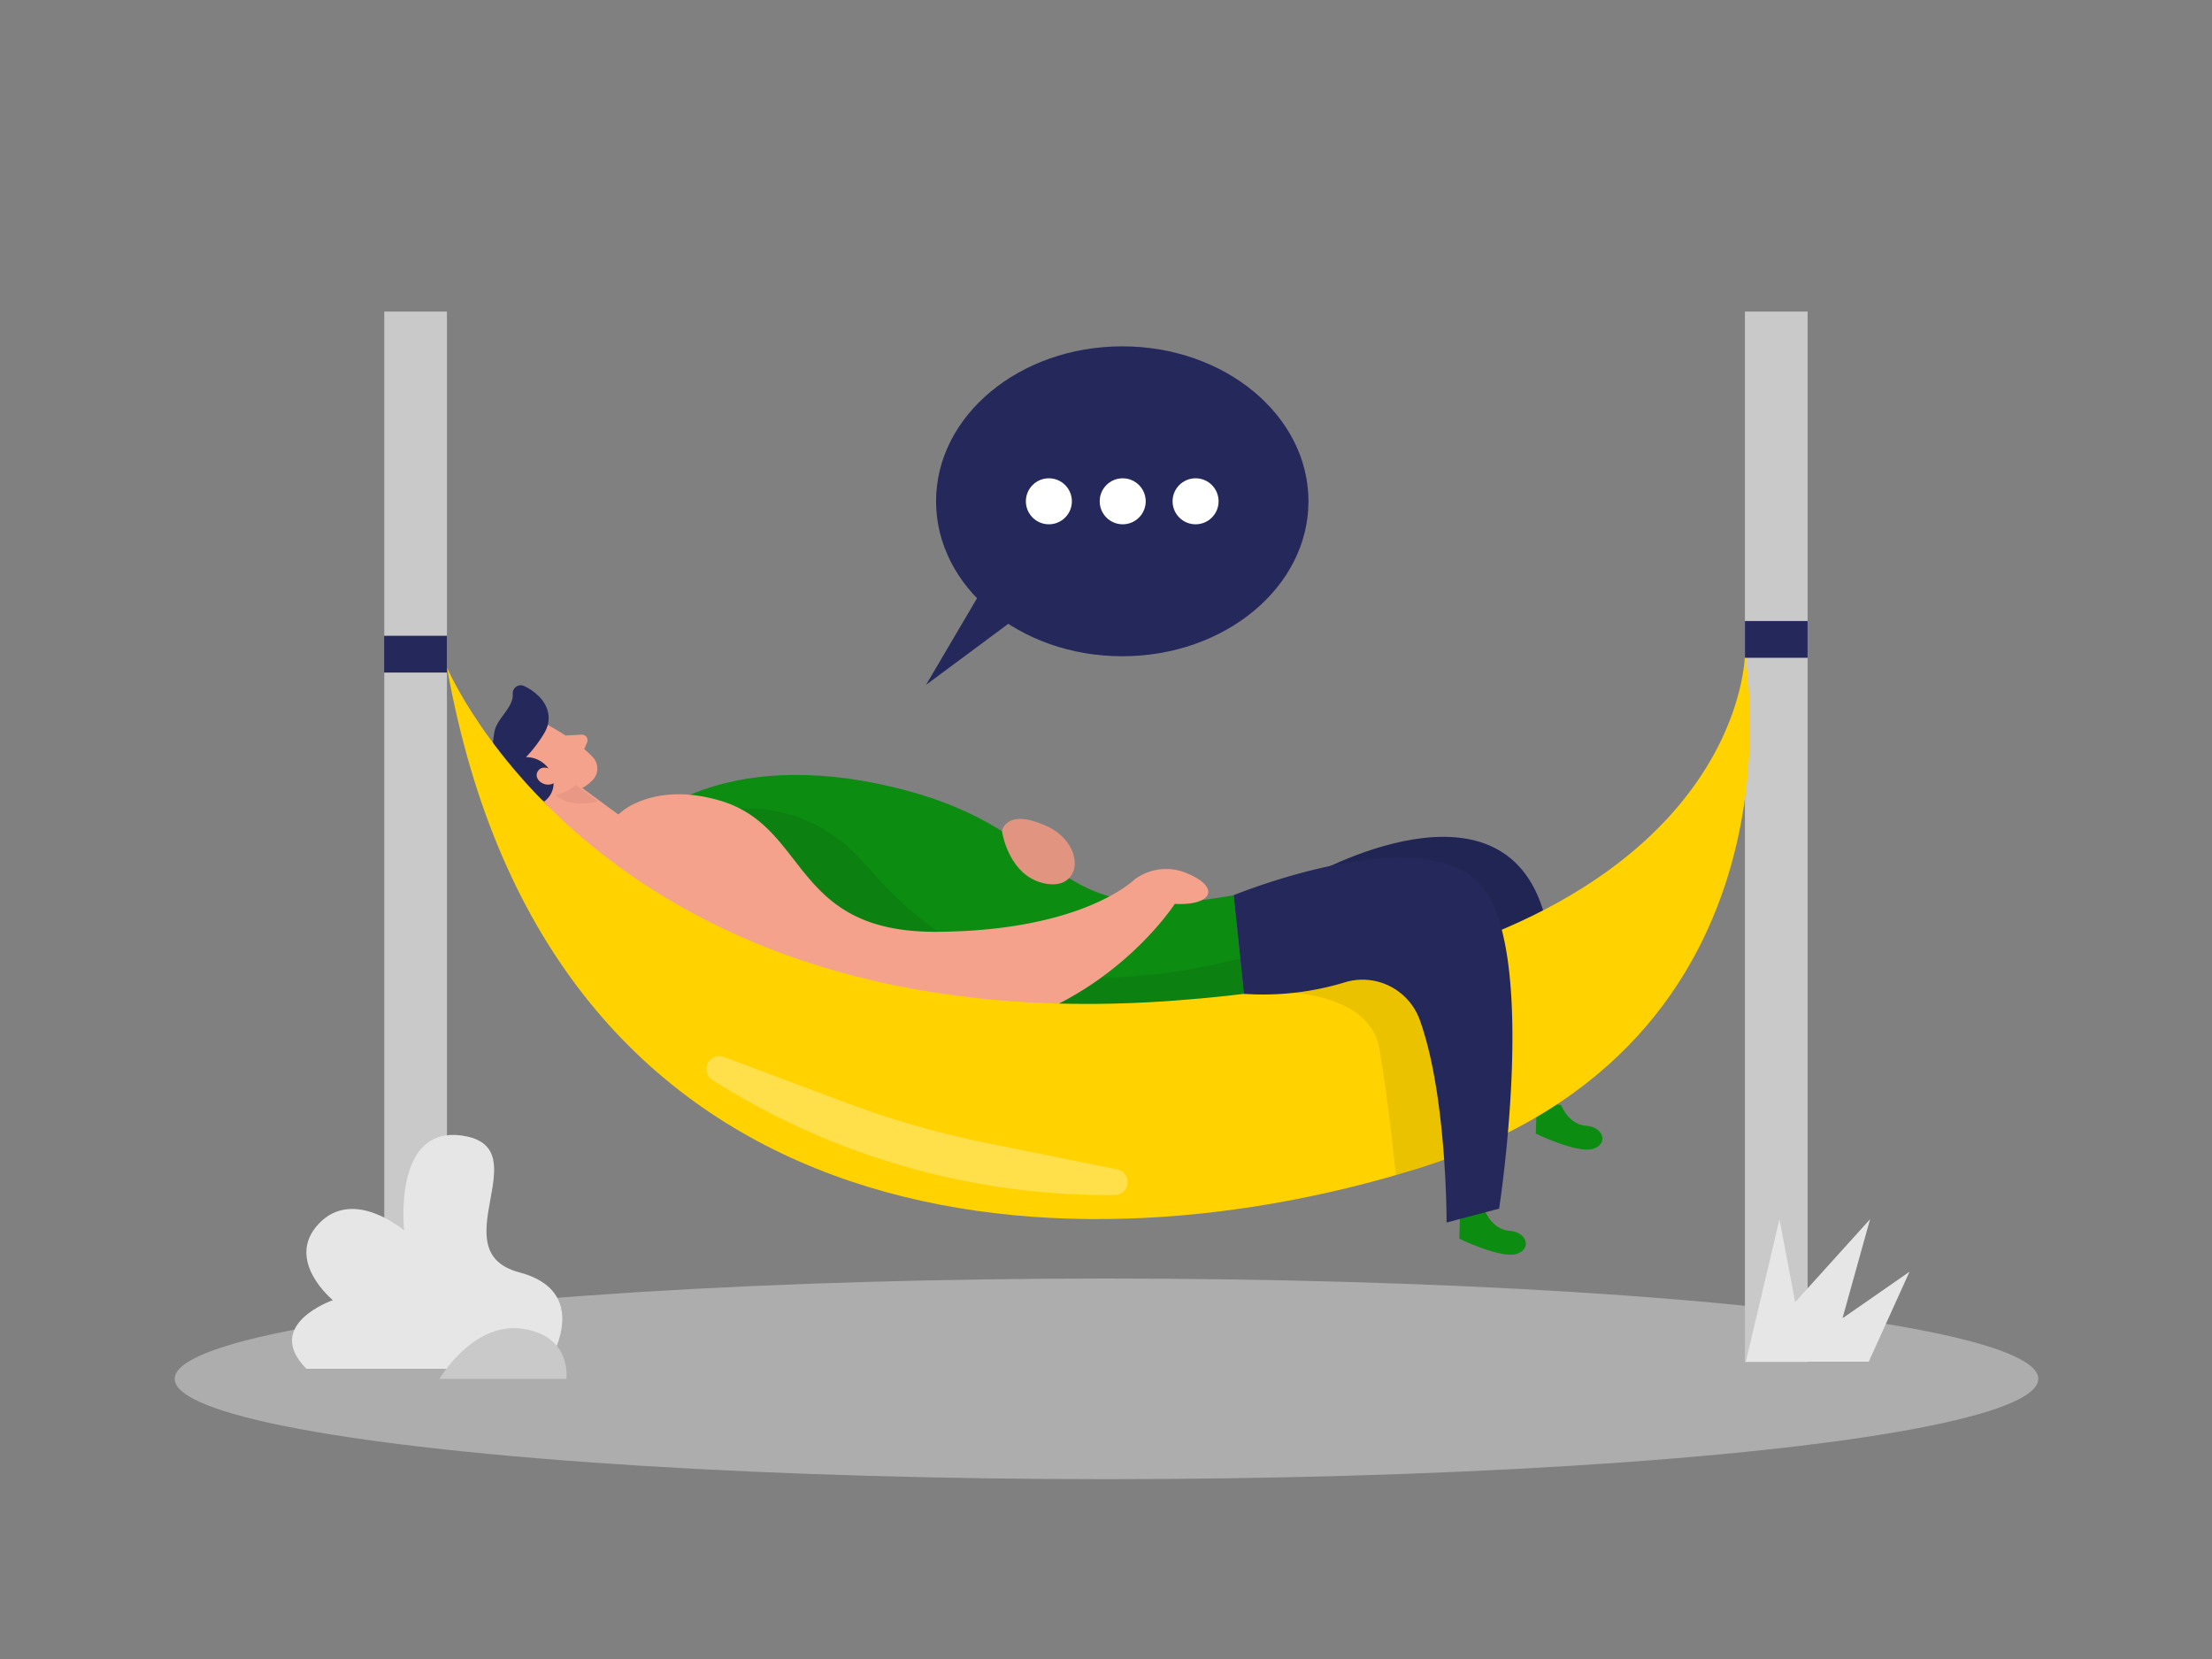 <svg id="Layer_1" data-name="Layer 1" xmlns="http://www.w3.org/2000/svg" viewBox="0 0 400 300"><rect x="0" y="0" width="400" height="300" fill="#808080" stroke="none"/><title>#103_resting_twocolour</title><path d="M236.63,158.6s36.33-20.93,43,8.22-21.52,25.25-21.52,25.25Z" fill="#24285b"/><path d="M236.63,158.6s36.33-20.93,43,8.22-21.52,25.25-21.52,25.25Z" opacity="0.08"/><path d="M107.54,156.45l8.29-7.08s13.76-14.86,46.26-6.89,25.5,25.83,61,19.4l2.5,24.08S143,210.46,107.54,156.45Z" fill="#0d8c12"/><path d="M99.07,131.1s5.33,2.81,8.13,5.82a3,3,0,0,1-.17,4.28,6.66,6.66,0,0,1-7,1.66l-5.39-1.33A5.42,5.42,0,0,1,91,136.4C90.81,132.22,95.92,129.22,99.07,131.1Z" fill="#f4a28c"/><polygon points="95.76 141.39 107.47 157.26 115.75 150.18 103.9 141.48 95.76 141.39" fill="#f4a28c"/><path d="M98.47,132.49a23.9,23.9,0,0,1-3.36,4.43,5,5,0,0,1,4.63,3,4.09,4.09,0,0,1-1.31,5L92,140.66a6.11,6.11,0,0,1-2.91-5.57,20.12,20.12,0,0,1,.34-2.85c.45-2.36,3.47-4.3,3.29-6.79a1.45,1.45,0,0,1,2-1.42c2.17,1,5,3.34,4.41,6.72A5.65,5.65,0,0,1,98.47,132.49Z" fill="#24285b"/><path d="M99.94,139.26s-2-1.21-2.77.35,2,3.33,3.59,1.51Z" fill="#f4a28c"/><path d="M102.33,133l2.86-.15a1,1,0,0,1,1,1.32l-.89,2.17Z" fill="#f4a28c"/><path d="M104.11,141.92a7.15,7.15,0,0,1-3.67,1.83s2.59,2.56,7.73,1.16Z" fill="#ce8172" opacity="0.31"/><ellipse cx="200.09" cy="249.34" rx="168.5" ry="18.14" fill="#e6e6e6" opacity="0.45"/><path d="M268.46,218.84s1.33,3.51,4.52,3.73,4.08,3.33,1.23,4.19S263.89,224,263.89,224l.17-5.85Z" fill="#0d8c12"/><path d="M282.3,199.84s1.32,3.51,4.52,3.73,4.08,3.33,1.22,4.19S277.72,205,277.72,205l.18-5.85Z" fill="#0d8c12"/><path d="M133.78,146.21a27.42,27.42,0,0,1,21.56,8.88c9.5,10.23,24,29.55,68.93,18.21l.67,6.42-23.6,17.35-67.56-27.69Z" opacity="0.08"/><rect x="69.49" y="56.34" width="11.33" height="189.97" fill="#c9c9c9"/><path d="M108.8,159.71a11.54,11.54,0,0,1,5.74-14.29c3.6-1.73,8.7-2.66,15.57-.67,16.26,4.72,12.89,23.91,39.31,23.75s35.68-9.42,35.68-9.42a9.57,9.57,0,0,1,9.79-1.05c5.76,2.45,4.37,5.77-2.45,5.42,0,0-15.21,23.6-45.1,24C141.27,187.71,114.86,177,108.8,159.71Z" fill="#f4a28c"/><rect x="315.54" y="56.34" width="11.33" height="189.97" fill="#c9c9c9"/><path d="M80.83,120.69s28.47,67.9,131.59,60.25S315.54,118.3,315.54,118.3s13.06,70.68-59.12,93C190.09,231.9,99.23,224.09,80.83,120.69Z" fill="#ffd200"/><path d="M233.86,179.55s13.89.52,15.56,10,3,23,3,23l8.76-2.78,9.44-16.7-6.7-20.17-7.64-4.67Z" opacity="0.08"/><rect x="69.46" y="114.97" width="11.36" height="6.65" fill="#24285b"/><rect x="315.54" y="112.3" width="11.33" height="6.65" fill="#24285b"/><path d="M98.56,247.52s9.52-13.68-4.68-17.45,3.42-22.21-9.79-24.63-11,17.08-11,17.08-9.12-7.87-15.42-1.26,2.52,13.85,2.52,13.85-12.71,4.39-4.78,12.41Z" fill="#e6e6e6"/><path d="M79.47,249.34s6-10.33,15-9.06,7.95,9.06,7.95,9.06Z" fill="#c9c9c9"/><path d="M223.09,161.88s32.5-13.36,44-2.59,4,59.27,4,59.27l-9.5,2.51s.07-23.29-4.92-36.82a11,11,0,0,0-13.46-6.62,50.8,50.8,0,0,1-18.27,2.09Z" fill="#24285b"/><polygon points="315.7 246.24 321.79 220.47 324.62 235.47 338.17 220.47 333.18 238.39 345.3 229.97 337.93 246.24 315.7 246.24" fill="#e6e6e6"/><path d="M181.19,150.3s.65-4.21,7.9-1,6.75,11.74,0,10.49S181.19,150.3,181.19,150.3Z" fill="#f4a28c"/><path d="M181.19,150.3s.65-4.21,7.9-1,6.75,11.74,0,10.49S181.19,150.3,181.19,150.3Z" opacity="0.08"/><ellipse cx="202.94" cy="90.65" rx="33.67" ry="28.02" fill="#24285b"/><polygon points="179.46 103.45 167.46 123.84 187.2 109.19 179.46 103.45" fill="#24285b"/><circle cx="189.67" cy="90.65" r="4.16" fill="#fff"/><circle cx="203.02" cy="90.65" r="4.16" fill="#fff"/><circle cx="216.2" cy="90.65" r="4.16" fill="#fff"/><path d="M128.85,195.32a133.7,133.7,0,0,0,72.71,20.79,2.35,2.35,0,0,0,.48-4.65l-23.76-4.81A165.42,165.42,0,0,1,153,199.41l-22.07-8.28A2.35,2.35,0,0,0,128.85,195.32Z" fill="#fff" opacity="0.29"/></svg>